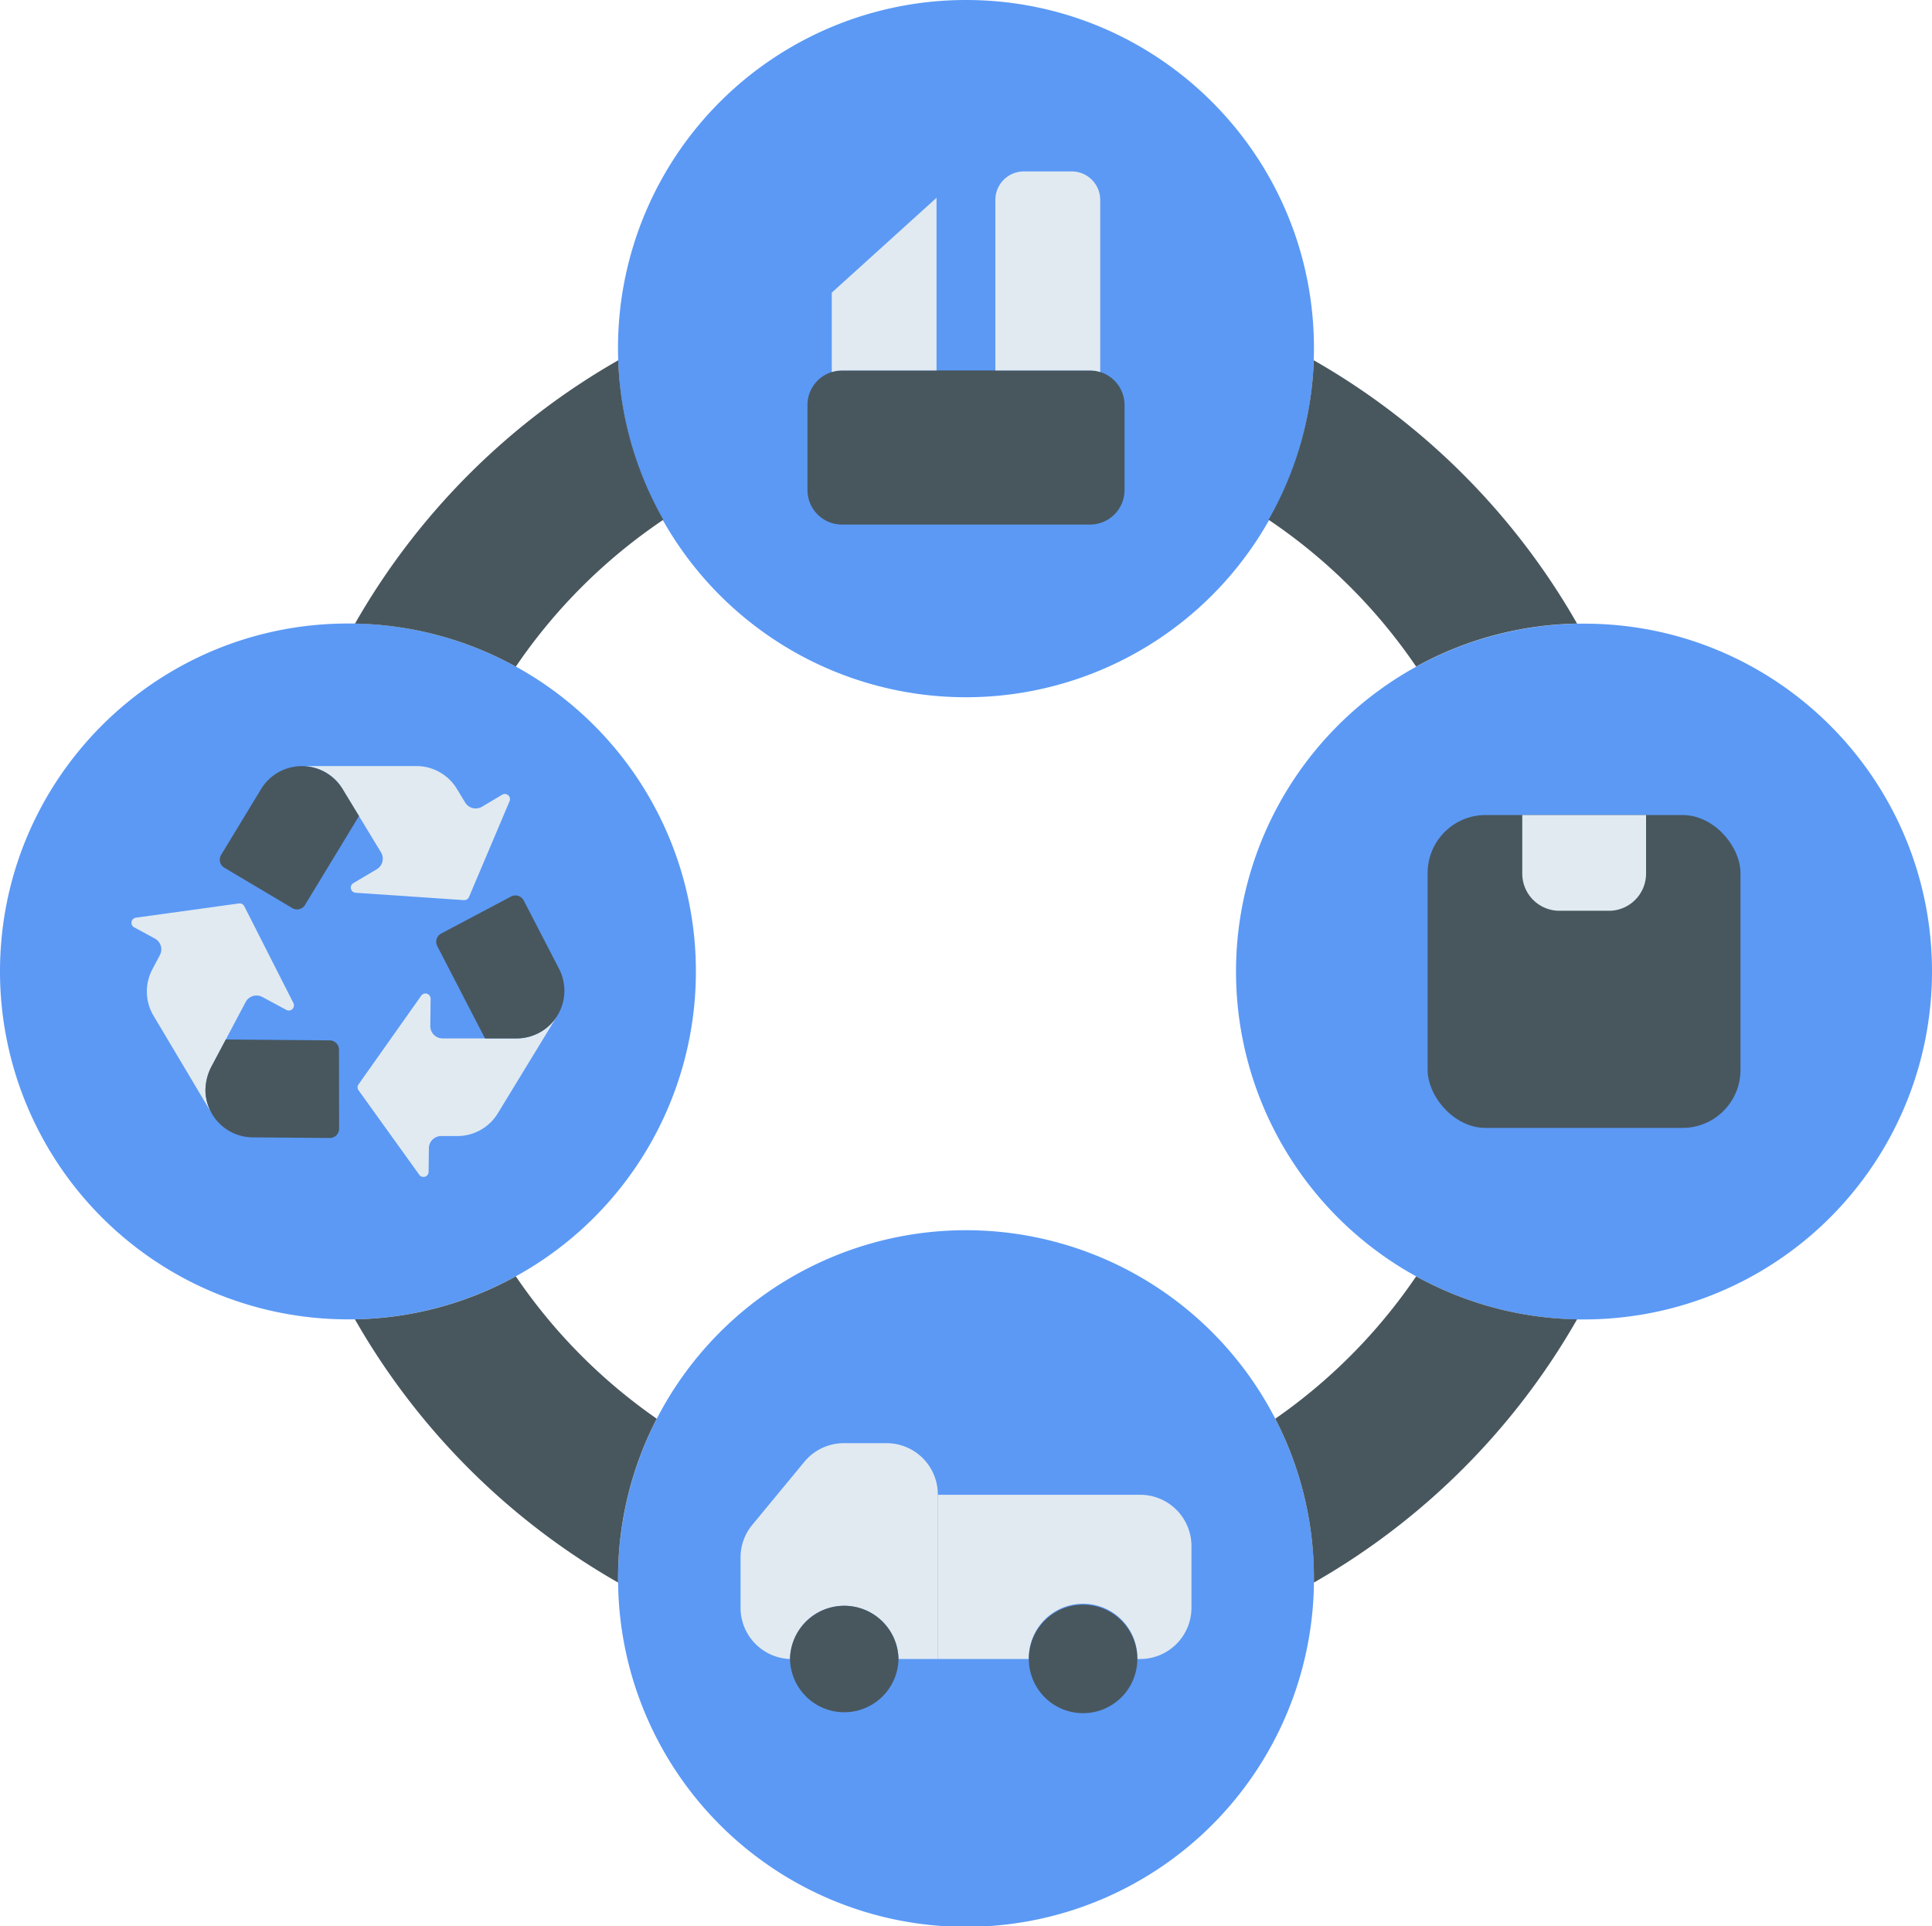 <svg xmlns="http://www.w3.org/2000/svg" viewBox="0 0 1000 996.88"><defs><style>.cls-1{fill:#5b99f5;}.cls-2{fill:#48575e;}.cls-3{fill:#e1eaf1;}</style></defs><title>Supply Chain</title><g id="Layer_2" data-name="Layer 2"><g id="Layer_26" data-name="Layer 26"><g id="Supply_Chain" data-name="Supply Chain"><path class="cls-1" d="M1000,502.78A180.08,180.08,0,0,1,819.91,682.87c-1.21,0-2.42,0-3.62,0a180.08,180.08,0,0,1,0-360.09c1.2,0,2.41,0,3.62,0C919.37,322.7,1000,403.33,1000,502.78Z"/><path class="cls-1" d="M360.19,502.78A180,180,0,0,1,183.72,682.83c-1.2,0-2.41,0-3.62,0A180.09,180.09,0,0,1,0,502.78C0,403.33,80.63,322.7,180.1,322.7c1.21,0,2.42,0,3.62,0a180,180,0,0,1,176.47,180Z"/><path class="cls-1" d="M680.09,180.09c0,2.13,0,4.26-.11,6.37a180.09,180.09,0,0,1-360,0c-.07-2.11-.11-4.24-.11-6.37A180.09,180.09,0,0,1,500,0C599.46,0,680.09,80.63,680.09,180.09Z"/><path class="cls-1" d="M680.09,816.79c0,.75,0,1.51,0,2.26a180.09,180.09,0,0,1-360.16,0c0-.75,0-1.51,0-2.26a180.09,180.09,0,1,1,360.18,0Z"/><path class="cls-2" d="M582.06,209.62v44a17.86,17.86,0,0,1-17.87,17.87H435.82a17.87,17.87,0,0,1-17.88-17.87v-44a17.9,17.9,0,0,1,12.59-17.08c.5-.16,1-.28,1.51-.4a18.09,18.09,0,0,1,3.78-.4H564.19a17.72,17.72,0,0,1,5.28.8,14.64,14.64,0,0,1,1.49.54A17.86,17.86,0,0,1,582.06,209.62Z"/><path class="cls-3" d="M569.47,103.46v89.08a17.72,17.72,0,0,0-5.28-.8h-49V103.46A14.74,14.74,0,0,1,530,88.72h24.75A14.75,14.75,0,0,1,569.47,103.46Z"/><path class="cls-3" d="M484.75,102.35v89.39H435.82a18.09,18.09,0,0,0-3.78.4c-.52.12-1,.24-1.51.4V151.45Z"/><path class="cls-3" d="M616.7,800.21v31.85a26.56,26.56,0,0,1-26.56,26.56h-1.46a28.08,28.08,0,1,0-56.15,0H485.42v-85H590.14A26.56,26.56,0,0,1,616.7,800.21Z"/><path class="cls-3" d="M485.42,773.45v85.17H465.06a28.08,28.08,0,0,0-56.15,0,26.56,26.56,0,0,1-25.61-26.54v-26a26.5,26.5,0,0,1,6.09-16.91l26.95-32.63a26.57,26.57,0,0,1,20.47-9.63h22.05A26.56,26.56,0,0,1,485.42,773.45Z"/><circle class="cls-2" cx="560.61" cy="858.62" r="28.08" transform="translate(-403.84 1206.96) rotate(-76.72)"/><path class="cls-2" d="M465.06,858.62a28.08,28.08,0,0,1-56.15,0v0a28.08,28.08,0,0,1,56.15,0Z"/><rect class="cls-2" x="738.94" y="421.82" width="161.93" height="161.93" rx="30"/><path class="cls-3" d="M787.87,421.82H852a0,0,0,0,1,0,0v30.31a19.24,19.24,0,0,1-19.24,19.24h-25.6a19.24,19.24,0,0,1-19.24-19.24V421.82A0,0,0,0,1,787.87,421.82Z"/><path class="cls-3" d="M263.75,414.67l-21,49.57a2.66,2.66,0,0,1-2.64,1.62l-56-3.81a2.68,2.68,0,0,1-1.19-5L195,449.89a6.38,6.38,0,0,0,2.19-8.79l-11.39-18.76-8.49-14a24.66,24.66,0,0,0-21.1-11.87h59.26a24.51,24.51,0,0,1,21,11.79l4.31,7.09a6.38,6.38,0,0,0,8.7,2.17l10.46-6.22A2.67,2.67,0,0,1,263.75,414.67Z"/><path class="cls-3" d="M148.2,522.67,135.81,516a6.36,6.36,0,0,0-8.66,2.61L116.87,538h0l-7.66,14.45a27.1,27.1,0,0,0-2.87,12.18,25.09,25.09,0,0,0,1.71,8.43,25.43,25.43,0,0,0,1.77,3.59L79.47,525.7a24.56,24.56,0,0,1-.6-24.05l3.88-7.32a6.36,6.36,0,0,0-2.59-8.58l-10.7-5.81a2.67,2.67,0,0,1,.91-5l53.32-7.37a2.66,2.66,0,0,1,2.74,1.44l25.43,50.1A2.67,2.67,0,0,1,148.2,522.67Z"/><path class="cls-3" d="M288.44,525.72l-30.78,50.49a24.51,24.51,0,0,1-21,11.75h-8.29a6.37,6.37,0,0,0-6.38,6.29l-.14,12.18A2.67,2.67,0,0,1,217,608l-31.41-43.71a2.69,2.69,0,0,1,0-3.11l32.44-45.87a2.67,2.67,0,0,1,4.85,1.58l-.16,14.09a6.38,6.38,0,0,0,6.36,6.45l21.94,0h0l16.35,0a24.86,24.86,0,0,0,17.42-7.15A24.44,24.44,0,0,0,288.44,525.72Z"/><path class="cls-2" d="M185.82,422.34l-27.93,46a4.83,4.83,0,0,1-6.6,1.64l-35.17-20.89a4.83,4.83,0,0,1-1.66-6.66l20.68-34.05a24.68,24.68,0,0,1,42.19,0Z"/><path class="cls-2" d="M175.53,584.13a4.83,4.83,0,0,1-4.88,4.84l-39.84-.33a24.68,24.68,0,0,1-21-12,25.43,25.43,0,0,1-1.77-3.59,25.09,25.09,0,0,1-1.71-8.43,27.1,27.1,0,0,1,2.87-12.18L116.87,538l53.8.45a4.82,4.82,0,0,1,4.79,4.83Z"/><path class="cls-2" d="M288.51,525.61a.41.41,0,0,1-.07.11,24.44,24.44,0,0,1-3.62,4.57,24.86,24.86,0,0,1-17.42,7.15l-16.35,0-24.72-47.78a4.84,4.84,0,0,1,2-6.5L264.5,464a4.85,4.85,0,0,1,6.56,2l18.3,35.39A24.66,24.66,0,0,1,288.51,525.61Z"/><path class="cls-2" d="M816.29,682.83A365.62,365.62,0,0,1,680.08,819.05c0-.75,0-1.51,0-2.26a179.22,179.22,0,0,0-20-82.54A283.85,283.85,0,0,0,733,660.58,179.22,179.22,0,0,0,816.29,682.83Z"/><path class="cls-2" d="M319.91,816.79c0,.75,0,1.51,0,2.26a365.49,365.49,0,0,1-136.2-136.22A179.11,179.11,0,0,0,267,660.57a283.69,283.69,0,0,0,72.93,73.68A179.22,179.22,0,0,0,319.91,816.79Z"/><path class="cls-2" d="M343.35,269A283.61,283.61,0,0,0,267,345a179,179,0,0,0-83.25-22.26A365.53,365.53,0,0,1,320,186.46,179,179,0,0,0,343.35,269Z"/><path class="cls-2" d="M816.29,322.74A179.1,179.1,0,0,0,733,345a283.9,283.9,0,0,0-76.39-76A179,179,0,0,0,680,186.46,365.65,365.65,0,0,1,816.29,322.74Z"/></g></g></g></svg>